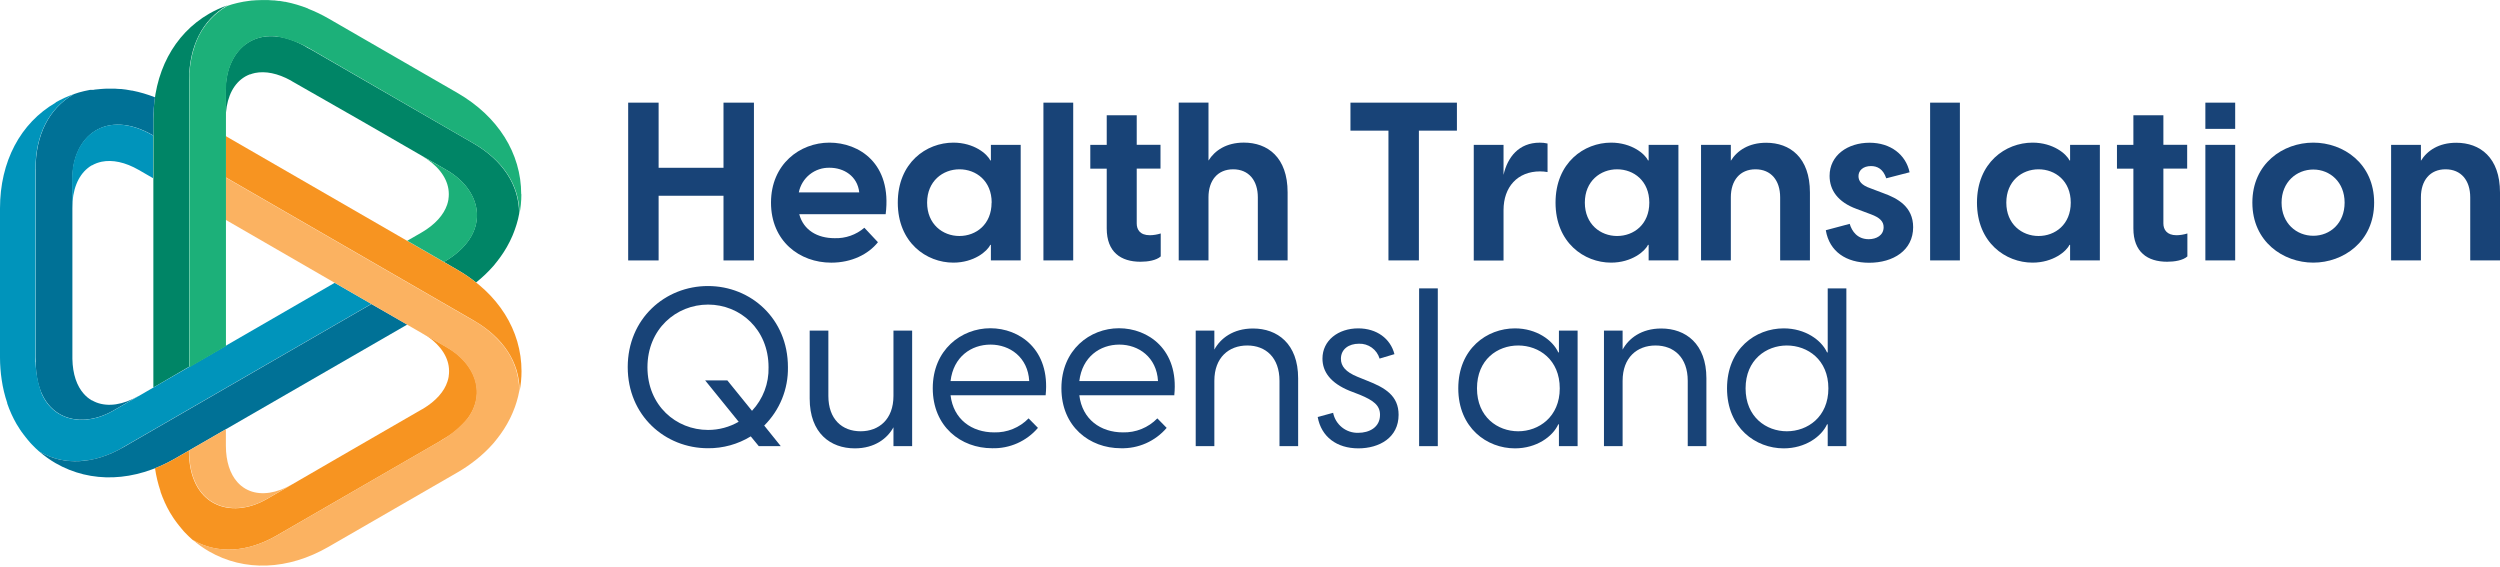 <?xml version="1.0" encoding="UTF-8"?>
<svg xmlns="http://www.w3.org/2000/svg" width="300px" height="68px" viewBox="0 0 278 63" fill="none">
  <path d="M83.838 11.408V28.954H80.453V21.761H73.238V28.954H69.853V11.408H73.238V18.651H80.453V11.408H83.838Z" fill="#184377"></path>
  <path d="M88.828 21.39H95.549C95.351 19.564 93.821 18.647 92.262 18.647C91.458 18.624 90.671 18.887 90.042 19.389C89.413 19.891 88.983 20.601 88.828 21.39V21.39ZM98.49 23.813H88.877C89.346 25.576 90.88 26.479 92.805 26.479C94.016 26.521 95.197 26.107 96.117 25.319L97.626 26.927C96.568 28.26 94.71 29.201 92.435 29.201C88.909 29.201 85.735 26.803 85.735 22.526C85.735 18.249 88.948 15.854 92.234 15.854C95.521 15.854 99.202 18.153 98.486 23.813" fill="#184377"></path>
  <path d="M110.275 22.526C110.275 20.107 108.543 18.82 106.692 18.82C104.841 18.82 103.095 20.132 103.095 22.526C103.095 24.92 104.827 26.236 106.682 26.236C108.536 26.236 110.264 24.949 110.264 22.526H110.275ZM99.834 22.526C99.834 18.079 103.007 15.854 106.012 15.854C108.311 15.854 109.795 17.117 110.116 17.832H110.187V16.101H113.501V28.951H110.187V27.223H110.116C109.795 27.928 108.311 29.198 106.012 29.198C103.021 29.198 99.834 26.976 99.834 22.526Z" fill="#184377"></path>
  <path d="M119.341 11.408H116.029V28.951H119.341V11.408Z" fill="#184377"></path>
  <path d="M129.073 25.961V28.507C128.579 28.951 127.641 29.099 126.823 29.099C124.651 29.099 123.068 28.041 123.068 25.393V18.746H121.241V16.105H123.068V12.811H126.404V16.098H129.048V18.739H126.404V24.843C126.404 25.509 126.756 26.151 127.864 26.151C128.274 26.145 128.682 26.078 129.073 25.954" fill="#184377"></path>
  <path d="M143.182 21.39V28.951H139.871V21.934C139.871 20.058 138.859 18.82 137.127 18.82C135.396 18.82 134.384 20.058 134.384 21.934V28.951H131.073V11.4H134.384V17.85C135.089 16.715 136.387 15.851 138.312 15.851C140.957 15.851 143.182 17.48 143.182 21.384" fill="#184377"></path>
  <path d="M162.009 14.521H157.781V28.951H154.396V14.521H150.171V11.408H162.009V14.521Z" fill="#184377"></path>
  <path d="M172.087 15.953V19.127C171.81 19.078 171.529 19.053 171.248 19.053C168.751 19.053 167.193 20.784 167.193 23.355V28.962H163.882V16.105H167.193V19.441C167.637 17.462 168.9 15.858 171.22 15.858C171.512 15.853 171.803 15.885 172.087 15.953" fill="#184377"></path>
  <path d="M183.403 22.526C183.403 20.107 181.672 18.82 179.82 18.82C177.969 18.82 176.234 20.132 176.234 22.526C176.234 24.92 177.966 26.236 179.82 26.236C181.675 26.236 183.403 24.949 183.403 22.526ZM172.976 22.526C172.976 18.079 176.15 15.854 179.15 15.854C181.45 15.854 182.934 17.117 183.255 17.832H183.329V16.101H186.64V28.951H183.329V27.223H183.255C182.934 27.928 181.45 29.198 179.15 29.198C176.16 29.198 172.976 26.976 172.976 22.526Z" fill="#184377"></path>
  <path d="M201.264 21.391V28.951H197.953V21.934C197.953 20.058 196.941 18.82 195.209 18.82C193.478 18.82 192.469 20.058 192.469 21.934V28.951H189.155V16.105H192.469V17.868C193.174 16.732 194.469 15.868 196.398 15.868C199.042 15.868 201.264 17.498 201.264 21.401" fill="#184377"></path>
  <path d="M203.041 25.59L205.686 24.885C205.933 25.724 206.55 26.592 207.802 26.592C208.644 26.592 209.459 26.172 209.459 25.255C209.459 24.638 209.064 24.198 208.048 23.824L206.465 23.231C204.349 22.463 203.45 21.116 203.45 19.55C203.45 17.251 205.474 15.865 207.897 15.865C210.221 15.865 211.927 17.177 212.347 19.151L209.752 19.821C209.399 18.764 208.74 18.46 208.048 18.46C207.181 18.46 206.663 18.954 206.663 19.575C206.663 20.118 206.983 20.587 207.999 20.932L209.431 21.475C211.011 22.043 212.742 22.981 212.742 25.255C212.742 27.826 210.542 29.212 207.847 29.212C205.305 29.212 203.425 27.974 203.031 25.601" fill="#184377"></path>
  <path d="M217.94 11.408H214.629V28.951H217.94V11.408Z" fill="#184377"></path>
  <path d="M230.268 22.526C230.268 20.107 228.54 18.82 226.685 18.82C224.83 18.82 223.102 20.132 223.102 22.526C223.102 24.92 224.83 26.236 226.685 26.236C228.54 26.236 230.268 24.949 230.268 22.526ZM219.84 22.526C219.84 18.079 223.014 15.854 226.018 15.854C228.318 15.854 229.799 17.117 230.12 17.832H230.194V16.101H233.505V28.951H230.194V27.223H230.12C229.799 27.928 228.318 29.198 226.018 29.198C223.028 29.198 219.84 26.976 219.84 22.526Z" fill="#184377"></path>
  <path d="M243.237 25.961V28.507C242.744 28.951 241.806 29.099 240.988 29.099C238.815 29.099 237.232 28.041 237.232 25.393V18.746H235.406V16.105H237.232V12.811H240.568V16.098H243.213V18.739H240.568V24.843C240.568 25.509 240.942 26.151 242.028 26.151C242.439 26.145 242.846 26.078 243.237 25.954" fill="#184377"></path>
  <path d="M245.237 16.101H248.552V28.951H245.237V16.101ZM245.237 11.408H248.552V14.324H245.237V11.408Z" fill="#184377"></path>
  <path d="M260.721 22.526C260.721 20.23 259.088 18.845 257.237 18.845C255.386 18.845 253.711 20.23 253.711 22.526C253.711 24.822 255.368 26.211 257.237 26.211C259.106 26.211 260.721 24.825 260.721 22.526ZM250.463 22.526C250.463 18.178 253.876 15.854 257.237 15.854C260.597 15.854 264.004 18.178 264.004 22.526C264.004 26.874 260.569 29.198 257.237 29.198C253.905 29.198 250.463 26.878 250.463 22.526Z" fill="#184377"></path>
  <path d="M278 21.391V28.951H274.689V21.934C274.689 20.058 273.677 18.82 271.946 18.82C270.214 18.82 269.206 20.058 269.206 21.934V28.951H265.891V16.105H269.206V17.868C269.911 16.732 271.205 15.868 273.134 15.868C275.775 15.868 278 17.498 278 21.401" fill="#184377"></path>
  <path d="M82.135 46.886L78.411 42.291H80.879L83.623 45.676C84.849 44.365 85.51 42.625 85.463 40.831C85.463 36.599 82.29 33.863 78.742 33.863C75.195 33.863 71.997 36.582 71.997 40.831C71.997 45.08 75.17 47.803 78.742 47.803C79.94 47.803 81.116 47.487 82.152 46.886H82.135ZM84.995 47.334L86.821 49.605H84.377L83.485 48.518C82.053 49.395 80.404 49.851 78.725 49.837C73.954 49.837 69.803 46.205 69.803 40.817C69.803 35.429 73.954 31.8 78.725 31.8C83.496 31.8 87.618 35.432 87.618 40.817C87.64 42.023 87.418 43.221 86.964 44.339C86.51 45.456 85.834 46.47 84.977 47.319" fill="#184377"></path>
  <path d="M101.43 36.755V49.605H99.353V47.506C98.683 48.741 97.276 49.851 95.055 49.851C92.361 49.851 90.037 48.173 90.037 44.315V36.755H92.114V44.019C92.114 46.614 93.644 47.951 95.697 47.951C97.749 47.951 99.353 46.614 99.353 44.019V36.755H101.43Z" fill="#184377"></path>
  <path d="M105.701 42.365H114.45C114.302 39.72 112.299 38.313 110.148 38.313C107.997 38.313 106.022 39.671 105.701 42.365ZM116.28 43.945H105.701C106.022 46.639 108.074 48.074 110.546 48.074C111.258 48.094 111.967 47.966 112.627 47.697C113.286 47.429 113.883 47.027 114.379 46.516L115.42 47.573C114.792 48.307 114.009 48.891 113.127 49.283C112.244 49.675 111.286 49.864 110.321 49.837C106.861 49.837 103.723 47.439 103.723 43.166C103.723 38.892 106.897 36.494 110.127 36.494C113.357 36.494 116.795 38.842 116.277 43.931" fill="#184377"></path>
  <path d="M120.021 42.365H128.77C128.622 39.72 126.619 38.313 124.471 38.313C122.324 38.313 120.346 39.671 120.021 42.365V42.365ZM130.6 43.945H120.021C120.346 46.639 122.398 48.074 124.866 48.074C125.578 48.093 126.285 47.964 126.944 47.696C127.604 47.428 128.2 47.026 128.696 46.516L129.733 47.573C129.105 48.308 128.32 48.893 127.437 49.285C126.553 49.677 125.593 49.865 124.627 49.837C121.167 49.837 118.029 47.439 118.029 43.166C118.029 38.892 121.202 36.494 124.429 36.494C127.656 36.494 131.101 38.842 130.582 43.931" fill="#184377"></path>
  <path d="M144.353 42.044V49.605H142.279V42.34C142.279 39.745 140.745 38.412 138.696 38.412C136.648 38.412 135.036 39.745 135.036 42.34V49.605H132.963V36.755H135.036V38.87C135.706 37.633 137.113 36.522 139.338 36.522C142.032 36.522 144.353 38.204 144.353 42.058" fill="#184377"></path>
  <path d="M146.515 46.367L148.243 45.898C148.371 46.539 148.722 47.114 149.233 47.521C149.744 47.928 150.382 48.141 151.035 48.123C152.248 48.123 153.458 47.528 153.458 46.12C153.458 45.063 152.717 44.516 151.236 43.899L150.073 43.451C147.957 42.587 147.058 41.335 147.058 39.868C147.058 37.841 148.821 36.508 151.035 36.508C153.088 36.508 154.622 37.643 155.062 39.375L153.409 39.868C153.264 39.376 152.959 38.947 152.543 38.647C152.126 38.347 151.622 38.195 151.109 38.215C149.999 38.215 149.11 38.807 149.11 39.893C149.11 40.708 149.628 41.353 150.961 41.896L151.998 42.316C154.026 43.105 155.524 43.994 155.524 46.12C155.524 48.666 153.373 49.851 151.049 49.851C148.652 49.851 146.924 48.568 146.529 46.367" fill="#184377"></path>
  <path d="M159.883 32.061H157.806V49.605H159.883V32.061Z" fill="#184377"></path>
  <path d="M173.445 43.18C173.445 40.006 171.149 38.412 168.826 38.412C166.502 38.412 164.241 39.992 164.241 43.18C164.241 46.367 166.537 47.951 168.826 47.951C171.114 47.951 173.445 46.343 173.445 43.18ZM162.161 43.18C162.161 38.782 165.335 36.508 168.462 36.508C170.857 36.508 172.662 37.82 173.279 39.177H173.353V36.755H175.43V49.605H173.353V47.182H173.279C172.662 48.543 170.857 49.851 168.462 49.851C165.349 49.851 162.161 47.58 162.161 43.18" fill="#184377"></path>
  <path d="M189.751 42.044V49.605H187.677V42.34C187.677 39.745 186.143 38.412 184.094 38.412C182.046 38.412 180.434 39.745 180.434 42.34V49.605H178.361V36.755H180.434V38.87C181.104 37.633 182.511 36.522 184.736 36.522C187.43 36.522 189.751 38.204 189.751 42.058" fill="#184377"></path>
  <path d="M203.316 43.18C203.316 40.006 201.017 38.412 198.693 38.412C196.422 38.412 194.109 39.992 194.109 43.18C194.109 46.367 196.408 47.951 198.693 47.951C201.017 47.951 203.316 46.343 203.316 43.18ZM205.316 32.061V49.605H203.242V47.182H203.165C202.547 48.543 200.746 49.851 198.348 49.851C195.234 49.851 192.046 47.58 192.046 43.18C192.046 38.779 195.22 36.508 198.348 36.508C200.746 36.508 202.547 37.816 203.165 39.177H203.242V32.061H205.316Z" fill="#184377"></path>
  <path d="M52.669 15.946L34.551 5.487C34.403 5.4 34.25 5.323 34.093 5.254V5.23C28.803 2.172 25.097 5.304 25.097 10.015V13.284C25.097 11.217 25.739 9.694 26.804 8.826C26.948 8.709 27.101 8.603 27.262 8.509V8.509L27.294 8.491C27.447 8.406 27.606 8.33 27.77 8.266H27.816C27.993 8.2 28.174 8.147 28.359 8.107C29.501 7.874 30.869 8.135 32.343 8.946L32.492 9.042L40.327 13.516L49.679 18.915C53.755 21.271 54.651 26.074 49.358 29.12L50.867 29.995C51.592 30.411 52.284 30.883 52.937 31.405C53.627 30.859 54.267 30.251 54.848 29.589L54.887 29.547C55.011 29.402 55.134 29.254 55.24 29.106C55.261 29.075 55.285 29.046 55.31 29.018C55.42 28.877 55.525 28.736 55.631 28.591L55.712 28.475C55.811 28.337 55.906 28.196 55.998 28.055L56.086 27.914C56.171 27.78 56.255 27.643 56.337 27.502L56.372 27.442C56.481 27.251 56.583 27.057 56.682 26.86C56.721 26.779 56.76 26.701 56.795 26.62C56.83 26.539 56.922 26.349 56.982 26.215C57.042 26.081 57.077 25.982 57.123 25.862C57.169 25.742 57.204 25.661 57.239 25.555C57.275 25.449 57.338 25.273 57.384 25.128C57.408 25.055 57.43 24.98 57.454 24.906C57.504 24.737 57.553 24.554 57.595 24.395C57.595 24.353 57.613 24.314 57.624 24.272C57.662 24.116 57.694 23.958 57.722 23.803C57.722 23.774 57.722 23.75 57.722 23.725C57.722 20.59 55.913 17.822 52.63 15.925" fill="#008566"></path>
  <path d="M17.053 43.088V13.284C17.053 8.082 19.314 3.794 23.256 1.516C23.905 1.143 24.589 0.832 25.298 0.589L25.231 0.624C22.515 2.19 21.02 5.141 21.02 8.936V40.775L17.053 43.088Z" fill="#008566"></path>
  <path d="M3.967 18.806V39.724C3.968 39.895 3.979 40.066 3.999 40.235H3.978C3.978 46.346 8.541 47.993 12.621 45.638L15.442 44.005C13.654 45.038 12.014 45.243 10.73 44.752C10.556 44.684 10.386 44.602 10.223 44.509V44.509H10.191C10.04 44.418 9.895 44.316 9.757 44.206C9.746 44.196 9.734 44.186 9.722 44.178C9.577 44.056 9.442 43.924 9.316 43.783C8.541 42.912 8.082 41.596 8.05 39.904C8.05 39.844 8.05 39.787 8.05 39.727V19.885C8.05 15.177 11.76 12 17.046 15.057V13.315C17.048 12.478 17.111 11.643 17.236 10.815C16.418 10.49 15.572 10.24 14.708 10.068H14.655C14.465 10.029 14.278 9.997 14.088 9.969L13.978 9.951L13.449 9.888H13.305C13.135 9.888 12.952 9.86 12.8 9.853H12.635C12.473 9.853 12.314 9.853 12.152 9.853H12.081C11.862 9.853 11.64 9.853 11.422 9.874L11.157 9.895L10.713 9.937C10.589 9.937 10.466 9.972 10.36 9.99H10.001L9.556 10.082L9.331 10.131C9.158 10.173 8.978 10.216 8.816 10.265L8.696 10.3C8.544 10.346 8.389 10.399 8.237 10.452L8.17 10.487C5.455 12.053 3.96 15.005 3.96 18.799" fill="#007196"></path>
  <path d="M6.203 11.401C2.26 13.679 0 17.967 0 23.168V39.742C0.002 40.578 0.065 41.414 0.19 42.242V42.242C0.317 43.112 0.522 43.969 0.804 44.802C0.804 44.819 0.804 44.841 0.804 44.858C0.867 45.038 0.934 45.211 1.001 45.394L1.044 45.5C1.111 45.666 1.181 45.831 1.252 45.99C1.273 46.036 1.294 46.078 1.312 46.121C1.386 46.276 1.456 46.428 1.534 46.579L1.612 46.724C1.686 46.865 1.763 47.009 1.841 47.147C1.855 47.166 1.868 47.186 1.88 47.207C1.989 47.397 2.105 47.584 2.232 47.767L2.384 47.99C2.468 48.109 2.553 48.233 2.645 48.342C2.736 48.452 2.796 48.54 2.874 48.635L3.078 48.889C3.177 49.005 3.276 49.118 3.378 49.241L3.537 49.411C3.657 49.541 3.78 49.665 3.911 49.788L4.002 49.876C4.119 49.986 4.239 50.091 4.355 50.197C4.376 50.212 4.398 50.225 4.422 50.236C4.422 50.236 4.422 50.236 4.422 50.236C5.941 51.106 7.705 51.449 9.44 51.213H9.5C9.68 51.188 9.852 51.163 10.036 51.128H10.078C10.265 51.093 10.452 51.05 10.642 51.005L10.762 50.969C10.925 50.923 11.087 50.881 11.249 50.828L11.457 50.758L11.859 50.617L12.148 50.497L12.473 50.363L12.825 50.194C12.913 50.151 13.005 50.112 13.093 50.067C13.298 49.961 13.502 49.848 13.707 49.714L41.293 33.786L37.217 31.444L21.958 40.26L12.61 45.655C9.482 47.464 6.065 46.911 4.648 43.804C4.17 42.5 3.931 41.12 3.942 39.731V18.806C3.942 15.012 5.434 12.06 8.149 10.494L8.216 10.459C7.508 10.704 6.825 11.015 6.175 11.386" fill="#0094BB"></path>
  <path d="M45.285 36.085L19.469 50.983C14.966 53.586 10.124 53.769 6.178 51.495C5.531 51.119 4.922 50.682 4.359 50.19L4.422 50.229C7.137 51.798 10.441 51.618 13.728 49.721L41.3 33.8L45.285 36.085Z" fill="#007196"></path>
  <path d="M30.785 59.535L48.899 49.076C49.058 48.984 49.196 48.889 49.33 48.794H49.351C54.64 45.747 53.787 40.965 49.703 38.609L46.882 36.977C48.67 38.01 49.668 39.329 49.89 40.683C49.919 40.868 49.935 41.056 49.936 41.244V41.265C49.938 41.275 49.938 41.286 49.936 41.297C49.936 41.474 49.922 41.651 49.894 41.825C49.895 41.841 49.895 41.856 49.894 41.871C49.863 42.058 49.817 42.242 49.756 42.421C49.404 43.525 48.48 44.58 47.037 45.45L46.882 45.532L39.054 50.052L29.684 55.479C25.605 57.835 20.999 56.209 21.006 50.102L19.493 50.973C18.769 51.39 18.015 51.753 17.237 52.059C17.363 52.929 17.569 53.786 17.85 54.619C17.852 54.638 17.852 54.657 17.85 54.675C17.914 54.855 17.981 55.028 18.051 55.211C18.051 55.247 18.079 55.282 18.093 55.317C18.16 55.483 18.227 55.645 18.302 55.807C18.302 55.853 18.34 55.895 18.361 55.938C18.432 56.093 18.503 56.245 18.58 56.396L18.658 56.541C18.735 56.682 18.809 56.826 18.89 56.964L18.926 57.024C19.035 57.214 19.155 57.401 19.278 57.584L19.433 57.807C19.518 57.927 19.603 58.05 19.691 58.159C19.779 58.269 19.843 58.357 19.92 58.452C19.998 58.547 20.058 58.625 20.128 58.706C20.199 58.787 20.322 58.935 20.424 59.059L20.583 59.228C20.706 59.355 20.83 59.482 20.957 59.605C20.986 59.636 21.016 59.666 21.049 59.693C21.165 59.803 21.285 59.908 21.401 60.014L21.468 60.056C24.183 61.622 27.484 61.442 30.77 59.545" fill="#F79421"></path>
  <path d="M23.242 61.308C27.188 63.583 32.029 63.399 36.536 60.797L50.885 52.517C51.608 52.1 52.298 51.628 52.951 51.107V51.107C53.641 50.56 54.281 49.952 54.862 49.291L54.901 49.248C55.028 49.104 55.148 48.956 55.254 48.808L55.324 48.719C55.434 48.578 55.543 48.437 55.645 48.293L55.726 48.176C55.825 48.039 55.92 47.898 56.012 47.757C56.044 47.711 56.072 47.665 56.1 47.616C56.185 47.482 56.273 47.344 56.35 47.203L56.386 47.143C56.495 46.953 56.597 46.759 56.696 46.561C56.738 46.484 56.773 46.403 56.812 46.322C56.876 46.188 56.939 46.05 56.996 45.916C57.052 45.782 57.091 45.687 57.137 45.563C57.182 45.44 57.218 45.362 57.257 45.257C57.295 45.151 57.355 44.974 57.401 44.83C57.422 44.756 57.447 44.682 57.468 44.608C57.521 44.438 57.567 44.255 57.609 44.096C57.609 44.054 57.63 44.015 57.637 43.973C57.676 43.818 57.708 43.659 57.736 43.504C57.736 43.476 57.736 43.451 57.736 43.426V43.402C57.728 41.652 57.144 39.953 56.075 38.567C56.061 38.552 56.048 38.535 56.036 38.518C55.927 38.377 55.814 38.232 55.684 38.095L55.656 38.063C55.529 37.918 55.402 37.777 55.264 37.64C55.235 37.609 55.205 37.579 55.172 37.552C55.056 37.432 54.936 37.315 54.82 37.199C54.764 37.153 54.707 37.107 54.654 37.058C54.545 36.966 54.439 36.871 54.326 36.779C54.213 36.688 54.16 36.652 54.079 36.589L53.801 36.374L53.483 36.159C53.402 36.102 53.325 36.046 53.237 35.989C53.043 35.866 52.845 35.743 52.641 35.637L25.054 19.709V24.413L40.309 33.228L49.661 38.627C52.789 40.433 54.019 43.666 52.038 46.449C51.146 47.51 50.071 48.402 48.864 49.083L30.785 59.535C27.498 61.432 24.197 61.612 21.482 60.046L21.419 60.004C21.983 60.496 22.594 60.933 23.242 61.308" fill="#FBB261"></path>
  <path d="M25.082 15.117L50.906 30.023C55.412 32.625 57.993 36.723 57.993 41.282C57.992 42.032 57.919 42.779 57.778 43.515V43.437C57.778 40.302 55.969 37.534 52.686 35.637L25.114 19.719L25.082 15.117Z" fill="#F79421"></path>
  <path d="M32.516 53.836C30.728 54.869 29.085 55.074 27.802 54.584C27.628 54.515 27.46 54.434 27.297 54.344V54.344L27.269 54.326C27.117 54.237 26.972 54.135 26.835 54.023L26.797 53.995C26.653 53.872 26.517 53.74 26.391 53.6C25.59 52.697 25.122 51.325 25.118 49.555V47.722L21.031 50.081C21.031 56.188 25.615 57.814 29.709 55.458L32.516 53.836Z" fill="#FBB261"></path>
  <path d="M8.036 23.154C8.036 21.087 8.682 19.564 9.747 18.697C9.891 18.576 10.045 18.469 10.209 18.376H10.24C10.393 18.288 10.552 18.213 10.716 18.15L10.762 18.132C10.939 18.068 11.121 18.016 11.305 17.977C12.49 17.734 13.911 18.016 15.445 18.898L17.014 19.804V15.057C11.725 12 8.015 15.174 8.015 19.885L8.036 23.154Z" fill="#0094BB"></path>
  <path d="M46.857 17.297C48.645 18.326 49.643 19.649 49.862 21.003C49.891 21.187 49.906 21.373 49.907 21.56V21.577C49.907 21.577 49.907 21.602 49.907 21.613C49.907 21.79 49.893 21.967 49.865 22.142C49.863 22.157 49.863 22.172 49.865 22.188C49.831 22.374 49.785 22.557 49.728 22.738C49.347 23.88 48.391 24.973 46.861 25.858L45.288 26.765L49.375 29.124C54.664 26.077 53.772 21.274 49.696 18.919L46.857 17.297Z" fill="#1CB079"></path>
  <path d="M57.958 21.588C57.958 17.036 55.377 12.934 50.874 10.332L36.525 2.049C35.8 1.631 35.044 1.268 34.265 0.963C34.267 0.957 34.267 0.951 34.265 0.945C33.448 0.62 32.603 0.37 31.74 0.197H31.684C31.497 0.159 31.306 0.127 31.116 0.099H31.007L30.478 0.035H30.333C30.164 0.035 29.998 0.007 29.829 0H29.663C29.501 0 29.342 0 29.18 0H29.11C28.891 0 28.672 0.007 28.454 0.021L28.186 0.042C28.038 0.042 27.889 0.067 27.741 0.085L27.371 0.138L27.047 0.187L26.602 0.279L26.377 0.328C26.204 0.37 26.024 0.413 25.862 0.462L25.742 0.497C25.59 0.543 25.435 0.596 25.284 0.649L25.216 0.684C23.705 1.566 22.525 2.92 21.859 4.538C21.854 4.559 21.847 4.579 21.838 4.598C21.768 4.764 21.704 4.93 21.641 5.106V5.145C21.577 5.325 21.521 5.498 21.468 5.695C21.455 5.736 21.445 5.777 21.436 5.818C21.394 5.981 21.352 6.139 21.313 6.309C21.313 6.379 21.288 6.45 21.274 6.524C21.246 6.661 21.218 6.799 21.197 6.943C21.175 7.088 21.168 7.151 21.154 7.254C21.14 7.356 21.119 7.483 21.108 7.606C21.098 7.73 21.108 7.864 21.08 7.991C21.052 8.118 21.062 8.188 21.055 8.287C21.055 8.52 21.055 8.752 21.055 8.992V40.845L25.125 38.486V10.015C25.125 6.404 27.311 3.724 30.714 4.045C32.083 4.289 33.397 4.777 34.593 5.487L52.669 15.942C55.952 17.84 57.761 20.611 57.761 23.746C57.761 23.771 57.761 23.796 57.761 23.82C57.904 23.085 57.976 22.337 57.976 21.588" fill="#1CB079"></path>
</svg>
